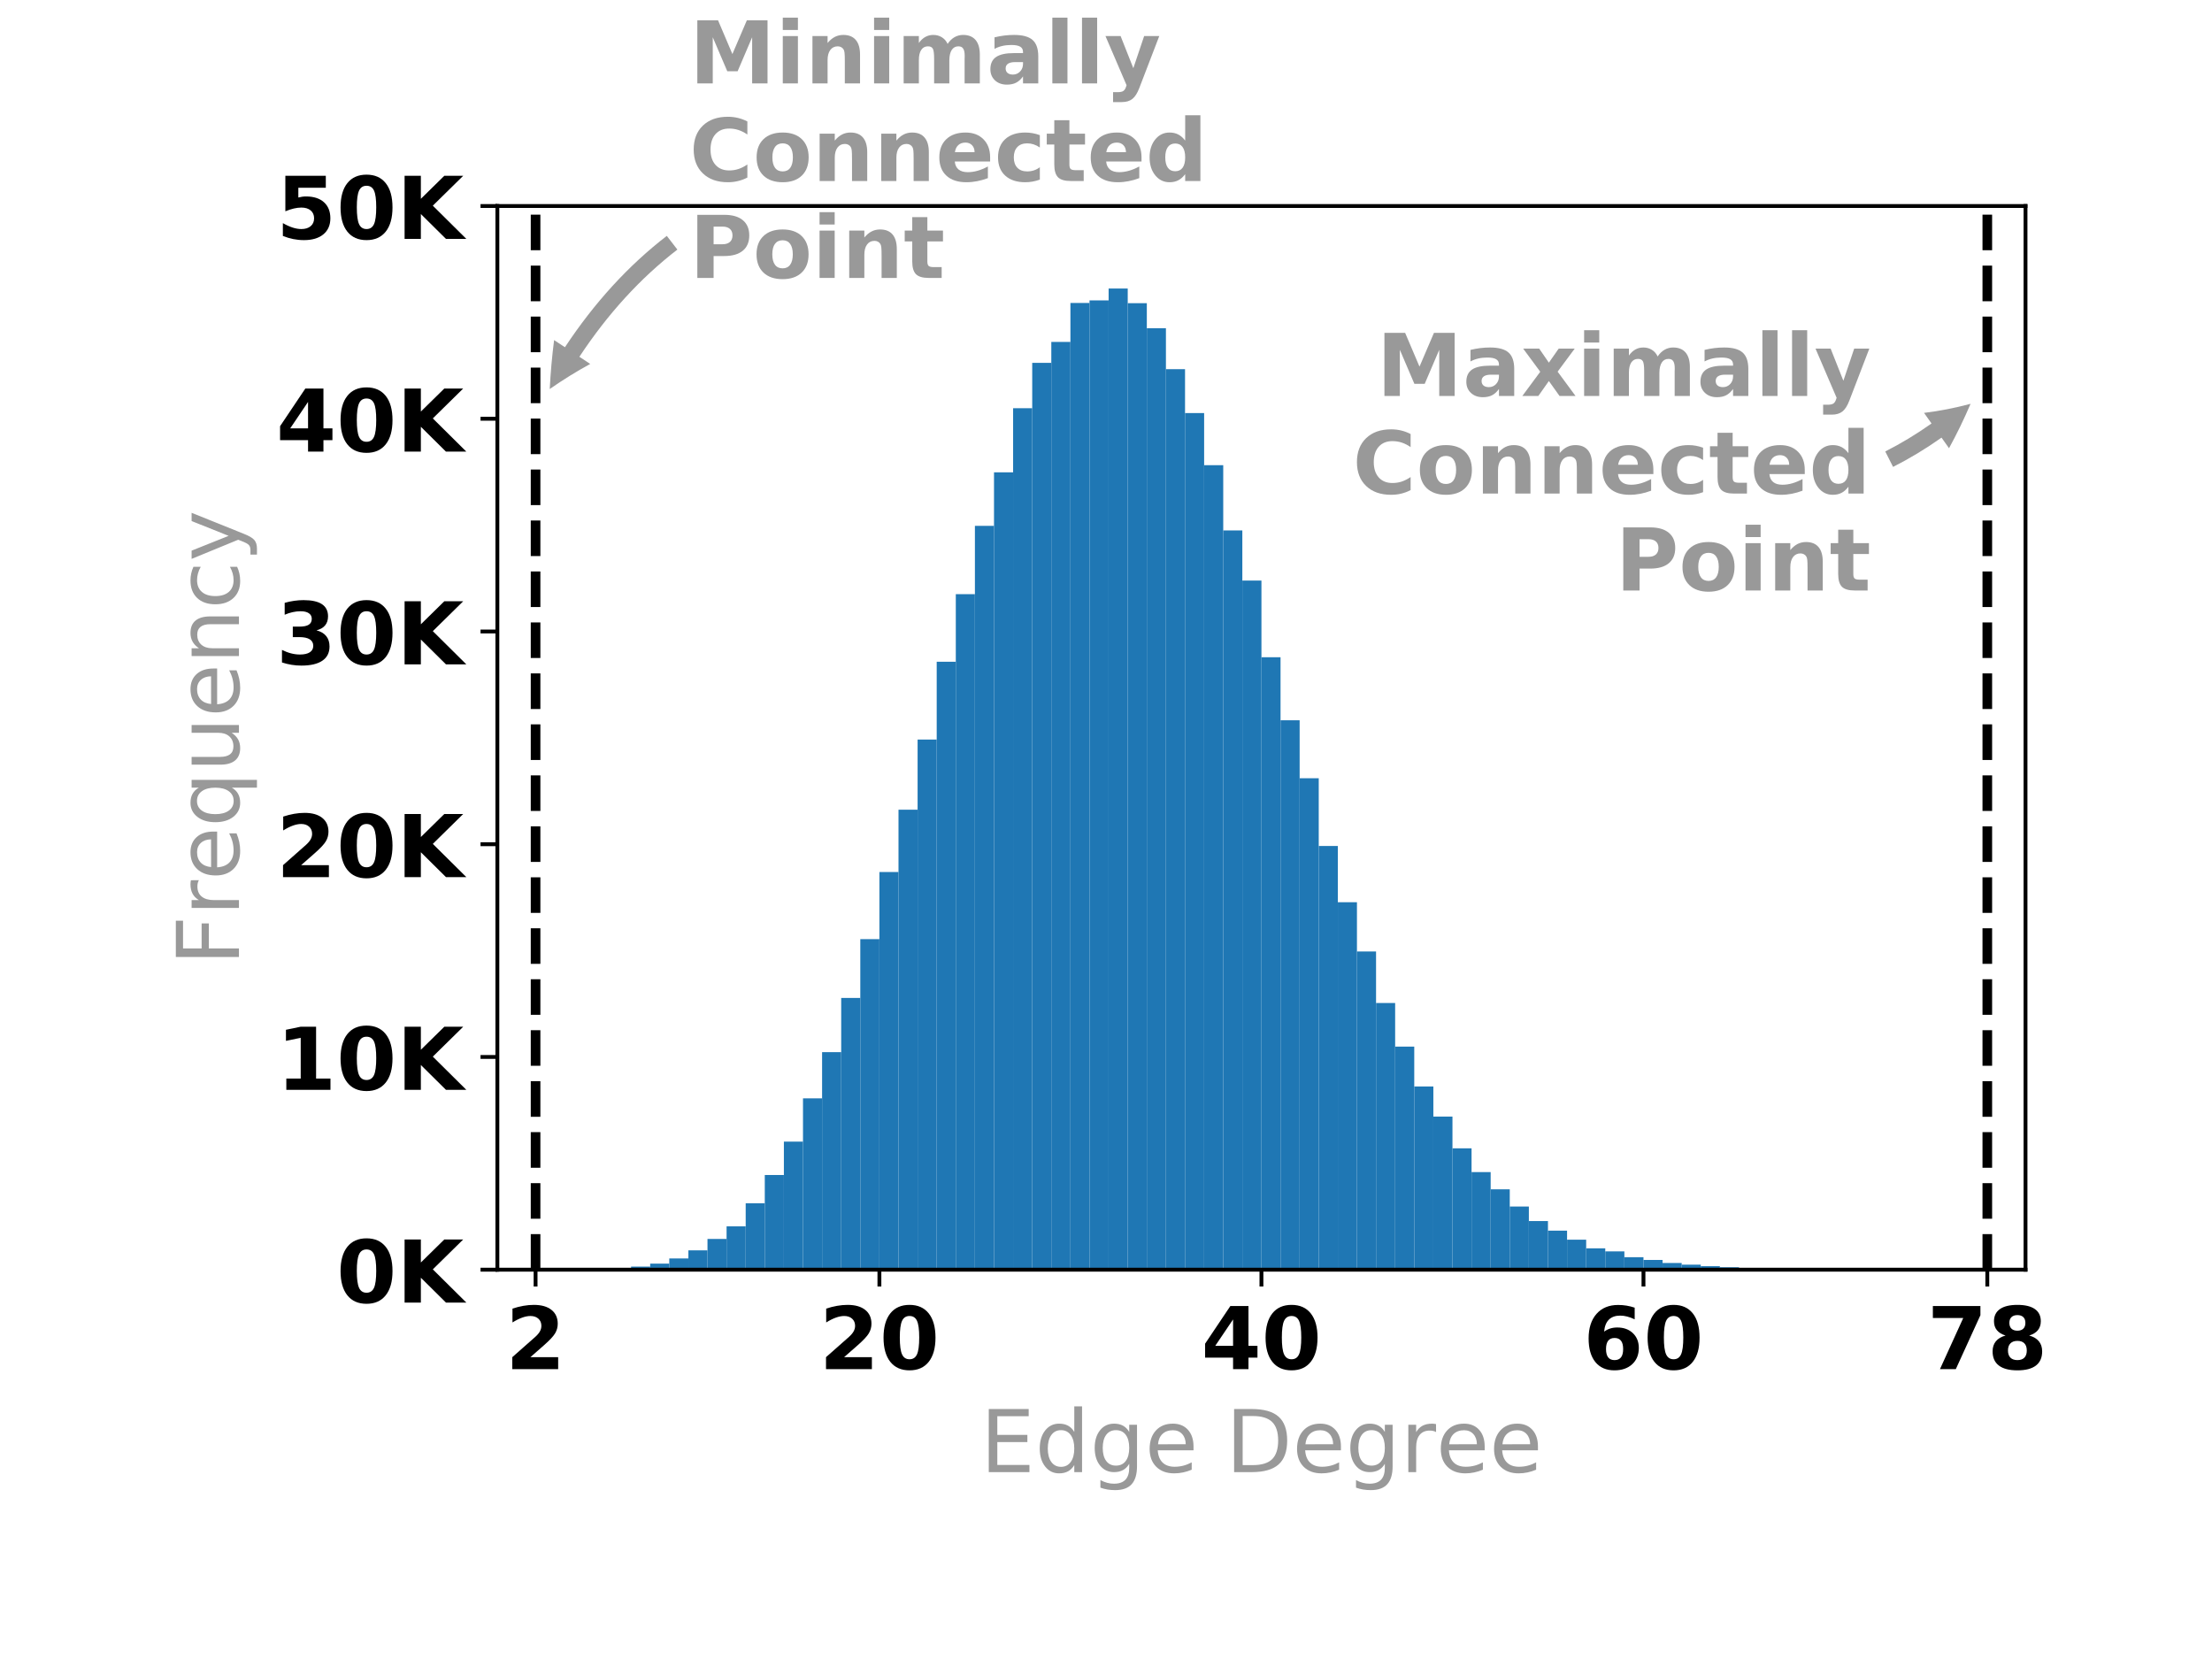 <?xml version="1.0" encoding="utf-8" standalone="no"?>
<!DOCTYPE svg PUBLIC "-//W3C//DTD SVG 1.1//EN"
  "http://www.w3.org/Graphics/SVG/1.1/DTD/svg11.dtd">
<!-- Created with matplotlib (http://matplotlib.org/) -->
<svg height="345pt" version="1.1" viewBox="0 0 460 345" width="460pt" xmlns="http://www.w3.org/2000/svg" xmlns:xlink="http://www.w3.org/1999/xlink">
 <defs>
  <style type="text/css">
*{stroke-linecap:butt;stroke-linejoin:round;}
  </style>
 </defs>
 <g id="figure_1">
  <g id="patch_1">
   <path d="M 0 345.6 
L 460.8 345.6 
L 460.8 0 
L 0 0 
z
" style="fill:#ffffff;"/>
  </g>
  <g id="axes_1">
   <g id="patch_2">
    <path d="M 103.43 264.04 
L 421.218 264.04 
L 421.218 42.84 
L 103.43 42.84 
z
" style="fill:#ffffff;"/>
   </g>
   <g id="patch_3">
    <path clip-path="url(#p46735c381a)" d="M 103.43 264.04 
L 107.402 264.04 
L 107.402 264.04 
L 103.43 264.04 
z
" style="fill:#1f77b4;"/>
   </g>
   <g id="patch_4">
    <path clip-path="url(#p46735c381a)" d="M 107.402 264.04 
L 111.375 264.04 
L 111.375 264.04 
L 107.402 264.04 
z
" style="fill:#1f77b4;"/>
   </g>
   <g id="patch_5">
    <path clip-path="url(#p46735c381a)" d="M 111.375 264.04 
L 115.347 264.04 
L 115.347 264.036 
L 111.375 264.036 
z
" style="fill:#1f77b4;"/>
   </g>
   <g id="patch_6">
    <path clip-path="url(#p46735c381a)" d="M 115.347 264.04 
L 119.319 264.04 
L 119.319 264.036 
L 115.347 264.036 
z
" style="fill:#1f77b4;"/>
   </g>
   <g id="patch_7">
    <path clip-path="url(#p46735c381a)" d="M 119.319 264.04 
L 123.292 264.04 
L 123.292 264.013 
L 119.319 264.013 
z
" style="fill:#1f77b4;"/>
   </g>
   <g id="patch_8">
    <path clip-path="url(#p46735c381a)" d="M 123.292 264.04 
L 127.264 264.04 
L 127.264 263.978 
L 123.292 263.978 
z
" style="fill:#1f77b4;"/>
   </g>
   <g id="patch_9">
    <path clip-path="url(#p46735c381a)" d="M 127.264 264.04 
L 131.236 264.04 
L 131.236 263.77 
L 127.264 263.77 
z
" style="fill:#1f77b4;"/>
   </g>
   <g id="patch_10">
    <path clip-path="url(#p46735c381a)" d="M 131.236 264.04 
L 135.209 264.04 
L 135.209 263.399 
L 131.236 263.399 
z
" style="fill:#1f77b4;"/>
   </g>
   <g id="patch_11">
    <path clip-path="url(#p46735c381a)" d="M 135.209 264.04 
L 139.181 264.04 
L 139.181 262.779 
L 135.209 262.779 
z
" style="fill:#1f77b4;"/>
   </g>
   <g id="patch_12">
    <path clip-path="url(#p46735c381a)" d="M 139.181 264.04 
L 143.154 264.04 
L 143.154 261.704 
L 139.181 261.704 
z
" style="fill:#1f77b4;"/>
   </g>
   <g id="patch_13">
    <path clip-path="url(#p46735c381a)" d="M 143.154 264.04 
L 147.126 264.04 
L 147.126 260.019 
L 143.154 260.019 
z
" style="fill:#1f77b4;"/>
   </g>
   <g id="patch_14">
    <path clip-path="url(#p46735c381a)" d="M 147.126 264.04 
L 151.098 264.04 
L 151.098 257.647 
L 147.126 257.647 
z
" style="fill:#1f77b4;"/>
   </g>
   <g id="patch_15">
    <path clip-path="url(#p46735c381a)" d="M 151.098 264.04 
L 155.071 264.04 
L 155.071 255.028 
L 151.098 255.028 
z
" style="fill:#1f77b4;"/>
   </g>
   <g id="patch_16">
    <path clip-path="url(#p46735c381a)" d="M 155.071 264.04 
L 159.043 264.04 
L 159.043 250.224 
L 155.071 250.224 
z
" style="fill:#1f77b4;"/>
   </g>
   <g id="patch_17">
    <path clip-path="url(#p46735c381a)" d="M 159.043 264.04 
L 163.015 264.04 
L 163.015 244.349 
L 159.043 244.349 
z
" style="fill:#1f77b4;"/>
   </g>
   <g id="patch_18">
    <path clip-path="url(#p46735c381a)" d="M 163.015 264.04 
L 166.988 264.04 
L 166.988 237.408 
L 163.015 237.408 
z
" style="fill:#1f77b4;"/>
   </g>
   <g id="patch_19">
    <path clip-path="url(#p46735c381a)" d="M 166.988 264.04 
L 170.96 264.04 
L 170.96 228.409 
L 166.988 228.409 
z
" style="fill:#1f77b4;"/>
   </g>
   <g id="patch_20">
    <path clip-path="url(#p46735c381a)" d="M 170.96 264.04 
L 174.932 264.04 
L 174.932 218.8 
L 170.96 218.8 
z
" style="fill:#1f77b4;"/>
   </g>
   <g id="patch_21">
    <path clip-path="url(#p46735c381a)" d="M 174.932 264.04 
L 178.905 264.04 
L 178.905 207.528 
L 174.932 207.528 
z
" style="fill:#1f77b4;"/>
   </g>
   <g id="patch_22">
    <path clip-path="url(#p46735c381a)" d="M 178.905 264.04 
L 182.877 264.04 
L 182.877 195.3 
L 178.905 195.3 
z
" style="fill:#1f77b4;"/>
   </g>
   <g id="patch_23">
    <path clip-path="url(#p46735c381a)" d="M 182.877 264.04 
L 186.849 264.04 
L 186.849 181.342 
L 182.877 181.342 
z
" style="fill:#1f77b4;"/>
   </g>
   <g id="patch_24">
    <path clip-path="url(#p46735c381a)" d="M 186.849 264.04 
L 190.822 264.04 
L 190.822 168.384 
L 186.849 168.384 
z
" style="fill:#1f77b4;"/>
   </g>
   <g id="patch_25">
    <path clip-path="url(#p46735c381a)" d="M 190.822 264.04 
L 194.794 264.04 
L 194.794 153.794 
L 190.822 153.794 
z
" style="fill:#1f77b4;"/>
   </g>
   <g id="patch_26">
    <path clip-path="url(#p46735c381a)" d="M 194.794 264.04 
L 198.766 264.04 
L 198.766 137.615 
L 194.794 137.615 
z
" style="fill:#1f77b4;"/>
   </g>
   <g id="patch_27">
    <path clip-path="url(#p46735c381a)" d="M 198.766 264.04 
L 202.739 264.04 
L 202.739 123.56 
L 198.766 123.56 
z
" style="fill:#1f77b4;"/>
   </g>
   <g id="patch_28">
    <path clip-path="url(#p46735c381a)" d="M 202.739 264.04 
L 206.711 264.04 
L 206.711 109.355 
L 202.739 109.355 
z
" style="fill:#1f77b4;"/>
   </g>
   <g id="patch_29">
    <path clip-path="url(#p46735c381a)" d="M 206.711 264.04 
L 210.683 264.04 
L 210.683 98.224 
L 206.711 98.224 
z
" style="fill:#1f77b4;"/>
   </g>
   <g id="patch_30">
    <path clip-path="url(#p46735c381a)" d="M 210.683 264.04 
L 214.656 264.04 
L 214.656 84.89 
L 210.683 84.89 
z
" style="fill:#1f77b4;"/>
   </g>
   <g id="patch_31">
    <path clip-path="url(#p46735c381a)" d="M 214.656 264.04 
L 218.628 264.04 
L 218.628 75.458 
L 214.656 75.458 
z
" style="fill:#1f77b4;"/>
   </g>
   <g id="patch_32">
    <path clip-path="url(#p46735c381a)" d="M 218.628 264.04 
L 222.601 264.04 
L 222.601 71.105 
L 218.628 71.105 
z
" style="fill:#1f77b4;"/>
   </g>
   <g id="patch_33">
    <path clip-path="url(#p46735c381a)" d="M 222.601 264.04 
L 226.573 264.04 
L 226.573 63.005 
L 222.601 63.005 
z
" style="fill:#1f77b4;"/>
   </g>
   <g id="patch_34">
    <path clip-path="url(#p46735c381a)" d="M 226.573 264.04 
L 230.545 264.04 
L 230.545 62.469 
L 226.573 62.469 
z
" style="fill:#1f77b4;"/>
   </g>
   <g id="patch_35">
    <path clip-path="url(#p46735c381a)" d="M 230.545 264.04 
L 234.518 264.04 
L 234.518 60.001 
L 230.545 60.001 
z
" style="fill:#1f77b4;"/>
   </g>
   <g id="patch_36">
    <path clip-path="url(#p46735c381a)" d="M 234.518 264.04 
L 238.49 264.04 
L 238.49 63.049 
L 234.518 63.049 
z
" style="fill:#1f77b4;"/>
   </g>
   <g id="patch_37">
    <path clip-path="url(#p46735c381a)" d="M 238.49 264.04 
L 242.462 264.04 
L 242.462 68.26 
L 238.49 68.26 
z
" style="fill:#1f77b4;"/>
   </g>
   <g id="patch_38">
    <path clip-path="url(#p46735c381a)" d="M 242.462 264.04 
L 246.435 264.04 
L 246.435 76.772 
L 242.462 76.772 
z
" style="fill:#1f77b4;"/>
   </g>
   <g id="patch_39">
    <path clip-path="url(#p46735c381a)" d="M 246.435 264.04 
L 250.407 264.04 
L 250.407 85.899 
L 246.435 85.899 
z
" style="fill:#1f77b4;"/>
   </g>
   <g id="patch_40">
    <path clip-path="url(#p46735c381a)" d="M 250.407 264.04 
L 254.379 264.04 
L 254.379 96.738 
L 250.407 96.738 
z
" style="fill:#1f77b4;"/>
   </g>
   <g id="patch_41">
    <path clip-path="url(#p46735c381a)" d="M 254.379 264.04 
L 258.352 264.04 
L 258.352 110.306 
L 254.379 110.306 
z
" style="fill:#1f77b4;"/>
   </g>
   <g id="patch_42">
    <path clip-path="url(#p46735c381a)" d="M 258.352 264.04 
L 262.324 264.04 
L 262.324 120.733 
L 258.352 120.733 
z
" style="fill:#1f77b4;"/>
   </g>
   <g id="patch_43">
    <path clip-path="url(#p46735c381a)" d="M 262.324 264.04 
L 266.296 264.04 
L 266.296 136.677 
L 262.324 136.677 
z
" style="fill:#1f77b4;"/>
   </g>
   <g id="patch_44">
    <path clip-path="url(#p46735c381a)" d="M 266.296 264.04 
L 270.269 264.04 
L 270.269 149.786 
L 266.296 149.786 
z
" style="fill:#1f77b4;"/>
   </g>
   <g id="patch_45">
    <path clip-path="url(#p46735c381a)" d="M 270.269 264.04 
L 274.241 264.04 
L 274.241 161.841 
L 270.269 161.841 
z
" style="fill:#1f77b4;"/>
   </g>
   <g id="patch_46">
    <path clip-path="url(#p46735c381a)" d="M 274.241 264.04 
L 278.213 264.04 
L 278.213 175.927 
L 274.241 175.927 
z
" style="fill:#1f77b4;"/>
   </g>
   <g id="patch_47">
    <path clip-path="url(#p46735c381a)" d="M 278.213 264.04 
L 282.186 264.04 
L 282.186 187.624 
L 278.213 187.624 
z
" style="fill:#1f77b4;"/>
   </g>
   <g id="patch_48">
    <path clip-path="url(#p46735c381a)" d="M 282.186 264.04 
L 286.158 264.04 
L 286.158 197.866 
L 282.186 197.866 
z
" style="fill:#1f77b4;"/>
   </g>
   <g id="patch_49">
    <path clip-path="url(#p46735c381a)" d="M 286.158 264.04 
L 290.13 264.04 
L 290.13 208.581 
L 286.158 208.581 
z
" style="fill:#1f77b4;"/>
   </g>
   <g id="patch_50">
    <path clip-path="url(#p46735c381a)" d="M 290.13 264.04 
L 294.103 264.04 
L 294.103 217.65 
L 290.13 217.65 
z
" style="fill:#1f77b4;"/>
   </g>
   <g id="patch_51">
    <path clip-path="url(#p46735c381a)" d="M 294.103 264.04 
L 298.075 264.04 
L 298.075 225.941 
L 294.103 225.941 
z
" style="fill:#1f77b4;"/>
   </g>
   <g id="patch_52">
    <path clip-path="url(#p46735c381a)" d="M 298.075 264.04 
L 302.048 264.04 
L 302.048 232.2 
L 298.075 232.2 
z
" style="fill:#1f77b4;"/>
   </g>
   <g id="patch_53">
    <path clip-path="url(#p46735c381a)" d="M 302.048 264.04 
L 306.02 264.04 
L 306.02 238.801 
L 302.048 238.801 
z
" style="fill:#1f77b4;"/>
   </g>
   <g id="patch_54">
    <path clip-path="url(#p46735c381a)" d="M 306.02 264.04 
L 309.992 264.04 
L 309.992 243.743 
L 306.02 243.743 
z
" style="fill:#1f77b4;"/>
   </g>
   <g id="patch_55">
    <path clip-path="url(#p46735c381a)" d="M 309.992 264.04 
L 313.965 264.04 
L 313.965 247.326 
L 309.992 247.326 
z
" style="fill:#1f77b4;"/>
   </g>
   <g id="patch_56">
    <path clip-path="url(#p46735c381a)" d="M 313.965 264.04 
L 317.937 264.04 
L 317.937 250.905 
L 313.965 250.905 
z
" style="fill:#1f77b4;"/>
   </g>
   <g id="patch_57">
    <path clip-path="url(#p46735c381a)" d="M 317.937 264.04 
L 321.909 264.04 
L 321.909 253.927 
L 317.937 253.927 
z
" style="fill:#1f77b4;"/>
   </g>
   <g id="patch_58">
    <path clip-path="url(#p46735c381a)" d="M 321.909 264.04 
L 325.882 264.04 
L 325.882 255.922 
L 321.909 255.922 
z
" style="fill:#1f77b4;"/>
   </g>
   <g id="patch_59">
    <path clip-path="url(#p46735c381a)" d="M 325.882 264.04 
L 329.854 264.04 
L 329.854 257.802 
L 325.882 257.802 
z
" style="fill:#1f77b4;"/>
   </g>
   <g id="patch_60">
    <path clip-path="url(#p46735c381a)" d="M 329.854 264.04 
L 333.826 264.04 
L 333.826 259.598 
L 329.854 259.598 
z
" style="fill:#1f77b4;"/>
   </g>
   <g id="patch_61">
    <path clip-path="url(#p46735c381a)" d="M 333.826 264.04 
L 337.799 264.04 
L 337.799 260.235 
L 333.826 260.235 
z
" style="fill:#1f77b4;"/>
   </g>
   <g id="patch_62">
    <path clip-path="url(#p46735c381a)" d="M 337.799 264.04 
L 341.771 264.04 
L 341.771 261.443 
L 337.799 261.443 
z
" style="fill:#1f77b4;"/>
   </g>
   <g id="patch_63">
    <path clip-path="url(#p46735c381a)" d="M 341.771 264.04 
L 345.743 264.04 
L 345.743 262.014 
L 341.771 262.014 
z
" style="fill:#1f77b4;"/>
   </g>
   <g id="patch_64">
    <path clip-path="url(#p46735c381a)" d="M 345.743 264.04 
L 349.716 264.04 
L 349.716 262.646 
L 345.743 262.646 
z
" style="fill:#1f77b4;"/>
   </g>
   <g id="patch_65">
    <path clip-path="url(#p46735c381a)" d="M 349.716 264.04 
L 353.688 264.04 
L 353.688 262.996 
L 349.716 262.996 
z
" style="fill:#1f77b4;"/>
   </g>
   <g id="patch_66">
    <path clip-path="url(#p46735c381a)" d="M 353.688 264.04 
L 357.66 264.04 
L 357.66 263.31 
L 353.688 263.31 
z
" style="fill:#1f77b4;"/>
   </g>
   <g id="patch_67">
    <path clip-path="url(#p46735c381a)" d="M 357.66 264.04 
L 361.633 264.04 
L 361.633 263.531 
L 357.66 263.531 
z
" style="fill:#1f77b4;"/>
   </g>
   <g id="patch_68">
    <path clip-path="url(#p46735c381a)" d="M 361.633 264.04 
L 365.605 264.04 
L 365.605 263.704 
L 361.633 263.704 
z
" style="fill:#1f77b4;"/>
   </g>
   <g id="patch_69">
    <path clip-path="url(#p46735c381a)" d="M 365.605 264.04 
L 369.577 264.04 
L 369.577 263.779 
L 365.605 263.779 
z
" style="fill:#1f77b4;"/>
   </g>
   <g id="patch_70">
    <path clip-path="url(#p46735c381a)" d="M 369.577 264.04 
L 373.55 264.04 
L 373.55 263.85 
L 369.577 263.85 
z
" style="fill:#1f77b4;"/>
   </g>
   <g id="patch_71">
    <path clip-path="url(#p46735c381a)" d="M 373.55 264.04 
L 377.522 264.04 
L 377.522 263.921 
L 373.55 263.921 
z
" style="fill:#1f77b4;"/>
   </g>
   <g id="patch_72">
    <path clip-path="url(#p46735c381a)" d="M 377.522 264.04 
L 381.495 264.04 
L 381.495 263.969 
L 377.522 263.969 
z
" style="fill:#1f77b4;"/>
   </g>
   <g id="patch_73">
    <path clip-path="url(#p46735c381a)" d="M 381.495 264.04 
L 385.467 264.04 
L 385.467 263.965 
L 381.495 263.965 
z
" style="fill:#1f77b4;"/>
   </g>
   <g id="patch_74">
    <path clip-path="url(#p46735c381a)" d="M 385.467 264.04 
L 389.439 264.04 
L 389.439 263.982 
L 385.467 263.982 
z
" style="fill:#1f77b4;"/>
   </g>
   <g id="patch_75">
    <path clip-path="url(#p46735c381a)" d="M 389.439 264.04 
L 393.412 264.04 
L 393.412 264.031 
L 389.439 264.031 
z
" style="fill:#1f77b4;"/>
   </g>
   <g id="patch_76">
    <path clip-path="url(#p46735c381a)" d="M 393.412 264.04 
L 397.384 264.04 
L 397.384 264.022 
L 393.412 264.022 
z
" style="fill:#1f77b4;"/>
   </g>
   <g id="patch_77">
    <path clip-path="url(#p46735c381a)" d="M 397.384 264.04 
L 401.356 264.04 
L 401.356 264.022 
L 397.384 264.022 
z
" style="fill:#1f77b4;"/>
   </g>
   <g id="patch_78">
    <path clip-path="url(#p46735c381a)" d="M 401.356 264.04 
L 405.329 264.04 
L 405.329 264.04 
L 401.356 264.04 
z
" style="fill:#1f77b4;"/>
   </g>
   <g id="patch_79">
    <path clip-path="url(#p46735c381a)" d="M 405.329 264.04 
L 409.301 264.04 
L 409.301 264.04 
L 405.329 264.04 
z
" style="fill:#1f77b4;"/>
   </g>
   <g id="patch_80">
    <path clip-path="url(#p46735c381a)" d="M 409.301 264.04 
L 413.273 264.04 
L 413.273 264.036 
L 409.301 264.036 
z
" style="fill:#1f77b4;"/>
   </g>
   <g id="matplotlib.axis_1">
    <g id="xtick_1">
     <g id="line2d_1">
      <defs>
       <path d="M 0 0 
L 0 3.5 
" id="mdfadb80689" style="stroke:#000000;stroke-width:0.8;"/>
      </defs>
      <g>
       <use style="stroke:#000000;stroke-width:0.8;" x="111.375" xlink:href="#mdfadb80689" y="264.04"/>
      </g>
     </g>
     <g id="text_1">
      <!-- 2 -->
      <defs>
       <path d="M 28.812 13.812 
L 60.891 13.812 
L 60.891 0 
L 7.906 0 
L 7.906 13.812 
L 34.516 37.312 
Q 38.094 40.531 39.797 43.609 
Q 41.5 46.688 41.5 50 
Q 41.5 55.125 38.062 58.25 
Q 34.625 61.375 28.906 61.375 
Q 24.516 61.375 19.281 59.5 
Q 14.062 57.625 8.109 53.906 
L 8.109 69.922 
Q 14.453 72.016 20.656 73.109 
Q 26.859 74.219 32.812 74.219 
Q 45.906 74.219 53.156 68.453 
Q 60.406 62.703 60.406 52.391 
Q 60.406 46.438 57.328 41.281 
Q 54.25 36.141 44.391 27.484 
z
" id="DejaVuSans-Bold-32"/>
      </defs>
      <g transform="translate(105.113 284.717)scale(0.18 -0.18)">
       <use xlink:href="#DejaVuSans-Bold-32"/>
      </g>
     </g>
    </g>
    <g id="xtick_2">
     <g id="line2d_2">
      <g>
       <use style="stroke:#000000;stroke-width:0.8;" x="182.877" xlink:href="#mdfadb80689" y="264.04"/>
      </g>
     </g>
     <g id="text_2">
      <!-- 20 -->
      <defs>
       <path d="M 46 36.531 
Q 46 50.203 43.438 55.781 
Q 40.875 61.375 34.812 61.375 
Q 28.766 61.375 26.172 55.781 
Q 23.578 50.203 23.578 36.531 
Q 23.578 22.703 26.172 17.031 
Q 28.766 11.375 34.812 11.375 
Q 40.828 11.375 43.406 17.031 
Q 46 22.703 46 36.531 
z
M 64.797 36.375 
Q 64.797 18.266 56.984 8.422 
Q 49.172 -1.422 34.812 -1.422 
Q 20.406 -1.422 12.594 8.422 
Q 4.781 18.266 4.781 36.375 
Q 4.781 54.547 12.594 64.375 
Q 20.406 74.219 34.812 74.219 
Q 49.172 74.219 56.984 64.375 
Q 64.797 54.547 64.797 36.375 
z
" id="DejaVuSans-Bold-30"/>
      </defs>
      <g transform="translate(170.353 284.717)scale(0.18 -0.18)">
       <use xlink:href="#DejaVuSans-Bold-32"/>
       <use x="69.58" xlink:href="#DejaVuSans-Bold-30"/>
      </g>
     </g>
    </g>
    <g id="xtick_3">
     <g id="line2d_3">
      <g>
       <use style="stroke:#000000;stroke-width:0.8;" x="262.324" xlink:href="#mdfadb80689" y="264.04"/>
      </g>
     </g>
     <g id="text_3">
      <!-- 40 -->
      <defs>
       <path d="M 36.812 57.422 
L 16.219 26.906 
L 36.812 26.906 
z
M 33.688 72.906 
L 54.594 72.906 
L 54.594 26.906 
L 64.984 26.906 
L 64.984 13.281 
L 54.594 13.281 
L 54.594 0 
L 36.812 0 
L 36.812 13.281 
L 4.5 13.281 
L 4.5 29.391 
z
" id="DejaVuSans-Bold-34"/>
      </defs>
      <g transform="translate(249.8 284.717)scale(0.18 -0.18)">
       <use xlink:href="#DejaVuSans-Bold-34"/>
       <use x="69.58" xlink:href="#DejaVuSans-Bold-30"/>
      </g>
     </g>
    </g>
    <g id="xtick_4">
     <g id="line2d_4">
      <g>
       <use style="stroke:#000000;stroke-width:0.8;" x="341.771" xlink:href="#mdfadb80689" y="264.04"/>
      </g>
     </g>
     <g id="text_4">
      <!-- 60 -->
      <defs>
       <path d="M 36.188 35.984 
Q 31.25 35.984 28.781 32.781 
Q 26.312 29.594 26.312 23.188 
Q 26.312 16.797 28.781 13.594 
Q 31.25 10.406 36.188 10.406 
Q 41.156 10.406 43.625 13.594 
Q 46.094 16.797 46.094 23.188 
Q 46.094 29.594 43.625 32.781 
Q 41.156 35.984 36.188 35.984 
z
M 59.422 71 
L 59.422 57.516 
Q 54.781 59.719 50.672 60.766 
Q 46.578 61.812 42.672 61.812 
Q 34.281 61.812 29.594 57.141 
Q 24.906 52.484 24.125 43.312 
Q 27.344 45.703 31.094 46.891 
Q 34.859 48.094 39.312 48.094 
Q 50.484 48.094 57.344 41.547 
Q 64.203 35.016 64.203 24.422 
Q 64.203 12.703 56.531 5.641 
Q 48.875 -1.422 35.984 -1.422 
Q 21.781 -1.422 13.984 8.172 
Q 6.203 17.781 6.203 35.406 
Q 6.203 53.469 15.312 63.797 
Q 24.422 74.125 40.281 74.125 
Q 45.312 74.125 50.047 73.344 
Q 54.781 72.562 59.422 71 
z
" id="DejaVuSans-Bold-36"/>
      </defs>
      <g transform="translate(329.247 284.717)scale(0.18 -0.18)">
       <use xlink:href="#DejaVuSans-Bold-36"/>
       <use x="69.58" xlink:href="#DejaVuSans-Bold-30"/>
      </g>
     </g>
    </g>
    <g id="xtick_5">
     <g id="line2d_5">
      <g>
       <use style="stroke:#000000;stroke-width:0.8;" x="413.273" xlink:href="#mdfadb80689" y="264.04"/>
      </g>
     </g>
     <g id="text_5">
      <!-- 78 -->
      <defs>
       <path d="M 6.688 72.906 
L 61.625 72.906 
L 61.625 62.312 
L 33.203 0 
L 14.891 0 
L 41.797 59.078 
L 6.688 59.078 
z
" id="DejaVuSans-Bold-37"/>
       <path d="M 34.812 32.625 
Q 29.547 32.625 26.703 29.734 
Q 23.875 26.859 23.875 21.484 
Q 23.875 16.109 26.703 13.25 
Q 29.547 10.406 34.812 10.406 
Q 40.047 10.406 42.828 13.25 
Q 45.609 16.109 45.609 21.484 
Q 45.609 26.906 42.828 29.766 
Q 40.047 32.625 34.812 32.625 
z
M 21.094 38.812 
Q 14.453 40.828 11.078 44.969 
Q 7.719 49.125 7.719 55.328 
Q 7.719 64.547 14.594 69.375 
Q 21.484 74.219 34.812 74.219 
Q 48.047 74.219 54.922 69.406 
Q 61.812 64.594 61.812 55.328 
Q 61.812 49.125 58.422 44.969 
Q 55.031 40.828 48.391 38.812 
Q 55.812 36.766 59.594 32.156 
Q 63.375 27.547 63.375 20.516 
Q 63.375 9.672 56.172 4.125 
Q 48.969 -1.422 34.812 -1.422 
Q 20.609 -1.422 13.359 4.125 
Q 6.109 9.672 6.109 20.516 
Q 6.109 27.547 9.891 32.156 
Q 13.672 36.766 21.094 38.812 
z
M 25.484 53.422 
Q 25.484 49.078 27.906 46.734 
Q 30.328 44.391 34.812 44.391 
Q 39.203 44.391 41.594 46.734 
Q 44 49.078 44 53.422 
Q 44 57.766 41.594 60.078 
Q 39.203 62.406 34.812 62.406 
Q 30.328 62.406 27.906 60.062 
Q 25.484 57.719 25.484 53.422 
z
" id="DejaVuSans-Bold-38"/>
      </defs>
      <g transform="translate(400.749 284.717)scale(0.18 -0.18)">
       <use xlink:href="#DejaVuSans-Bold-37"/>
       <use x="69.58" xlink:href="#DejaVuSans-Bold-38"/>
      </g>
     </g>
    </g>
    <g id="text_6">
     <!-- Edge Degree -->
     <defs>
      <path d="M 9.812 72.906 
L 55.906 72.906 
L 55.906 64.594 
L 19.672 64.594 
L 19.672 43.016 
L 54.391 43.016 
L 54.391 34.719 
L 19.672 34.719 
L 19.672 8.297 
L 56.781 8.297 
L 56.781 0 
L 9.812 0 
z
" id="DejaVuSans-45"/>
      <path d="M 45.406 46.391 
L 45.406 75.984 
L 54.391 75.984 
L 54.391 0 
L 45.406 0 
L 45.406 8.203 
Q 42.578 3.328 38.25 0.953 
Q 33.938 -1.422 27.875 -1.422 
Q 17.969 -1.422 11.734 6.484 
Q 5.516 14.406 5.516 27.297 
Q 5.516 40.188 11.734 48.094 
Q 17.969 56 27.875 56 
Q 33.938 56 38.25 53.625 
Q 42.578 51.266 45.406 46.391 
z
M 14.797 27.297 
Q 14.797 17.391 18.875 11.75 
Q 22.953 6.109 30.078 6.109 
Q 37.203 6.109 41.297 11.75 
Q 45.406 17.391 45.406 27.297 
Q 45.406 37.203 41.297 42.844 
Q 37.203 48.484 30.078 48.484 
Q 22.953 48.484 18.875 42.844 
Q 14.797 37.203 14.797 27.297 
z
" id="DejaVuSans-64"/>
      <path d="M 45.406 27.984 
Q 45.406 37.75 41.375 43.109 
Q 37.359 48.484 30.078 48.484 
Q 22.859 48.484 18.828 43.109 
Q 14.797 37.75 14.797 27.984 
Q 14.797 18.266 18.828 12.891 
Q 22.859 7.516 30.078 7.516 
Q 37.359 7.516 41.375 12.891 
Q 45.406 18.266 45.406 27.984 
z
M 54.391 6.781 
Q 54.391 -7.172 48.188 -13.984 
Q 42 -20.797 29.203 -20.797 
Q 24.469 -20.797 20.266 -20.094 
Q 16.062 -19.391 12.109 -17.922 
L 12.109 -9.188 
Q 16.062 -11.328 19.922 -12.344 
Q 23.781 -13.375 27.781 -13.375 
Q 36.625 -13.375 41.016 -8.766 
Q 45.406 -4.156 45.406 5.172 
L 45.406 9.625 
Q 42.625 4.781 38.281 2.391 
Q 33.938 0 27.875 0 
Q 17.828 0 11.672 7.656 
Q 5.516 15.328 5.516 27.984 
Q 5.516 40.672 11.672 48.328 
Q 17.828 56 27.875 56 
Q 33.938 56 38.281 53.609 
Q 42.625 51.219 45.406 46.391 
L 45.406 54.688 
L 54.391 54.688 
z
" id="DejaVuSans-67"/>
      <path d="M 56.203 29.594 
L 56.203 25.203 
L 14.891 25.203 
Q 15.484 15.922 20.484 11.062 
Q 25.484 6.203 34.422 6.203 
Q 39.594 6.203 44.453 7.469 
Q 49.312 8.734 54.109 11.281 
L 54.109 2.781 
Q 49.266 0.734 44.188 -0.344 
Q 39.109 -1.422 33.891 -1.422 
Q 20.797 -1.422 13.156 6.188 
Q 5.516 13.812 5.516 26.812 
Q 5.516 40.234 12.766 48.109 
Q 20.016 56 32.328 56 
Q 43.359 56 49.781 48.891 
Q 56.203 41.797 56.203 29.594 
z
M 47.219 32.234 
Q 47.125 39.594 43.094 43.984 
Q 39.062 48.391 32.422 48.391 
Q 24.906 48.391 20.391 44.141 
Q 15.875 39.891 15.188 32.172 
z
" id="DejaVuSans-65"/>
      <path id="DejaVuSans-20"/>
      <path d="M 19.672 64.797 
L 19.672 8.109 
L 31.594 8.109 
Q 46.688 8.109 53.688 14.938 
Q 60.688 21.781 60.688 36.531 
Q 60.688 51.172 53.688 57.984 
Q 46.688 64.797 31.594 64.797 
z
M 9.812 72.906 
L 30.078 72.906 
Q 51.266 72.906 61.172 64.094 
Q 71.094 55.281 71.094 36.531 
Q 71.094 17.672 61.125 8.828 
Q 51.172 0 30.078 0 
L 9.812 0 
z
" id="DejaVuSans-44"/>
      <path d="M 41.109 46.297 
Q 39.594 47.172 37.812 47.578 
Q 36.031 48 33.891 48 
Q 26.266 48 22.188 43.047 
Q 18.109 38.094 18.109 28.812 
L 18.109 0 
L 9.078 0 
L 9.078 54.688 
L 18.109 54.688 
L 18.109 46.188 
Q 20.953 51.172 25.484 53.578 
Q 30.031 56 36.531 56 
Q 37.453 56 38.578 55.875 
Q 39.703 55.766 41.062 55.516 
z
" id="DejaVuSans-72"/>
     </defs>
     <g style="fill:#999999;" transform="translate(203.858 306.138)scale(0.18 -0.18)">
      <use xlink:href="#DejaVuSans-45"/>
      <use x="63.184" xlink:href="#DejaVuSans-64"/>
      <use x="126.66" xlink:href="#DejaVuSans-67"/>
      <use x="190.137" xlink:href="#DejaVuSans-65"/>
      <use x="251.66" xlink:href="#DejaVuSans-20"/>
      <use x="283.447" xlink:href="#DejaVuSans-44"/>
      <use x="360.449" xlink:href="#DejaVuSans-65"/>
      <use x="421.973" xlink:href="#DejaVuSans-67"/>
      <use x="485.449" xlink:href="#DejaVuSans-72"/>
      <use x="526.531" xlink:href="#DejaVuSans-65"/>
      <use x="588.055" xlink:href="#DejaVuSans-65"/>
     </g>
    </g>
   </g>
   <g id="matplotlib.axis_2">
    <g id="ytick_1">
     <g id="line2d_6">
      <defs>
       <path d="M 0 0 
L -3.5 0 
" id="me0e96efab5" style="stroke:#000000;stroke-width:0.8;"/>
      </defs>
      <g>
       <use style="stroke:#000000;stroke-width:0.8;" x="103.43" xlink:href="#me0e96efab5" y="264.04"/>
      </g>
     </g>
     <g id="text_7">
      <!-- 0K -->
      <defs>
       <path d="M 9.188 72.906 
L 27.984 72.906 
L 27.984 46.297 
L 55.078 72.906 
L 76.906 72.906 
L 41.797 38.375 
L 80.516 0 
L 56.984 0 
L 27.984 28.719 
L 27.984 0 
L 9.188 0 
z
" id="DejaVuSans-Bold-4b"/>
      </defs>
      <g transform="translate(69.959 270.879)scale(0.18 -0.18)">
       <use xlink:href="#DejaVuSans-Bold-30"/>
       <use x="69.58" xlink:href="#DejaVuSans-Bold-4b"/>
      </g>
     </g>
    </g>
    <g id="ytick_2">
     <g id="line2d_7">
      <g>
       <use style="stroke:#000000;stroke-width:0.8;" x="103.43" xlink:href="#me0e96efab5" y="219.8"/>
      </g>
     </g>
     <g id="text_8">
      <!-- 10K -->
      <defs>
       <path d="M 11.719 12.984 
L 28.328 12.984 
L 28.328 60.109 
L 11.281 56.594 
L 11.281 69.391 
L 28.219 72.906 
L 46.094 72.906 
L 46.094 12.984 
L 62.703 12.984 
L 62.703 0 
L 11.719 0 
z
" id="DejaVuSans-Bold-31"/>
      </defs>
      <g transform="translate(57.435 226.639)scale(0.18 -0.18)">
       <use xlink:href="#DejaVuSans-Bold-31"/>
       <use x="69.58" xlink:href="#DejaVuSans-Bold-30"/>
       <use x="139.16" xlink:href="#DejaVuSans-Bold-4b"/>
      </g>
     </g>
    </g>
    <g id="ytick_3">
     <g id="line2d_8">
      <g>
       <use style="stroke:#000000;stroke-width:0.8;" x="103.43" xlink:href="#me0e96efab5" y="175.56"/>
      </g>
     </g>
     <g id="text_9">
      <!-- 20K -->
      <g transform="translate(57.435 182.399)scale(0.18 -0.18)">
       <use xlink:href="#DejaVuSans-Bold-32"/>
       <use x="69.58" xlink:href="#DejaVuSans-Bold-30"/>
       <use x="139.16" xlink:href="#DejaVuSans-Bold-4b"/>
      </g>
     </g>
    </g>
    <g id="ytick_4">
     <g id="line2d_9">
      <g>
       <use style="stroke:#000000;stroke-width:0.8;" x="103.43" xlink:href="#me0e96efab5" y="131.32"/>
      </g>
     </g>
     <g id="text_10">
      <!-- 30K -->
      <defs>
       <path d="M 46.578 39.312 
Q 53.953 37.406 57.781 32.688 
Q 61.625 27.984 61.625 20.703 
Q 61.625 9.859 53.312 4.219 
Q 45.016 -1.422 29.109 -1.422 
Q 23.484 -1.422 17.844 -0.516 
Q 12.203 0.391 6.688 2.203 
L 6.688 16.703 
Q 11.969 14.062 17.156 12.719 
Q 22.359 11.375 27.391 11.375 
Q 34.859 11.375 38.844 13.953 
Q 42.828 16.547 42.828 21.391 
Q 42.828 26.375 38.75 28.938 
Q 34.672 31.5 26.703 31.5 
L 19.188 31.5 
L 19.188 43.609 
L 27.094 43.609 
Q 34.188 43.609 37.641 45.828 
Q 41.109 48.047 41.109 52.594 
Q 41.109 56.781 37.734 59.078 
Q 34.375 61.375 28.219 61.375 
Q 23.688 61.375 19.047 60.344 
Q 14.406 59.328 9.812 57.328 
L 9.812 71.094 
Q 15.375 72.656 20.844 73.438 
Q 26.312 74.219 31.594 74.219 
Q 45.797 74.219 52.844 69.547 
Q 59.906 64.891 59.906 55.516 
Q 59.906 49.125 56.531 45.047 
Q 53.172 40.969 46.578 39.312 
z
" id="DejaVuSans-Bold-33"/>
      </defs>
      <g transform="translate(57.435 138.159)scale(0.18 -0.18)">
       <use xlink:href="#DejaVuSans-Bold-33"/>
       <use x="69.58" xlink:href="#DejaVuSans-Bold-30"/>
       <use x="139.16" xlink:href="#DejaVuSans-Bold-4b"/>
      </g>
     </g>
    </g>
    <g id="ytick_5">
     <g id="line2d_10">
      <g>
       <use style="stroke:#000000;stroke-width:0.8;" x="103.43" xlink:href="#me0e96efab5" y="87.08"/>
      </g>
     </g>
     <g id="text_11">
      <!-- 40K -->
      <g transform="translate(57.435 93.919)scale(0.18 -0.18)">
       <use xlink:href="#DejaVuSans-Bold-34"/>
       <use x="69.58" xlink:href="#DejaVuSans-Bold-30"/>
       <use x="139.16" xlink:href="#DejaVuSans-Bold-4b"/>
      </g>
     </g>
    </g>
    <g id="ytick_6">
     <g id="line2d_11">
      <g>
       <use style="stroke:#000000;stroke-width:0.8;" x="103.43" xlink:href="#me0e96efab5" y="42.84"/>
      </g>
     </g>
     <g id="text_12">
      <!-- 50K -->
      <defs>
       <path d="M 10.594 72.906 
L 57.328 72.906 
L 57.328 59.078 
L 25.594 59.078 
L 25.594 47.797 
Q 27.734 48.391 29.906 48.703 
Q 32.078 49.031 34.422 49.031 
Q 47.75 49.031 55.172 42.359 
Q 62.594 35.688 62.594 23.781 
Q 62.594 11.969 54.516 5.266 
Q 46.438 -1.422 32.078 -1.422 
Q 25.875 -1.422 19.797 -0.219 
Q 13.719 0.984 7.719 3.422 
L 7.719 18.219 
Q 13.672 14.797 19.016 13.078 
Q 24.359 11.375 29.109 11.375 
Q 35.938 11.375 39.859 14.719 
Q 43.797 18.062 43.797 23.781 
Q 43.797 29.547 39.859 32.859 
Q 35.938 36.188 29.109 36.188 
Q 25.047 36.188 20.453 35.125 
Q 15.875 34.078 10.594 31.891 
z
" id="DejaVuSans-Bold-35"/>
      </defs>
      <g transform="translate(57.435 49.679)scale(0.18 -0.18)">
       <use xlink:href="#DejaVuSans-Bold-35"/>
       <use x="69.58" xlink:href="#DejaVuSans-Bold-30"/>
       <use x="139.16" xlink:href="#DejaVuSans-Bold-4b"/>
      </g>
     </g>
    </g>
    <g id="text_13">
     <!-- Frequency -->
     <defs>
      <path d="M 9.812 72.906 
L 51.703 72.906 
L 51.703 64.594 
L 19.672 64.594 
L 19.672 43.109 
L 48.578 43.109 
L 48.578 34.812 
L 19.672 34.812 
L 19.672 0 
L 9.812 0 
z
" id="DejaVuSans-46"/>
      <path d="M 14.797 27.297 
Q 14.797 17.391 18.875 11.75 
Q 22.953 6.109 30.078 6.109 
Q 37.203 6.109 41.297 11.75 
Q 45.406 17.391 45.406 27.297 
Q 45.406 37.203 41.297 42.844 
Q 37.203 48.484 30.078 48.484 
Q 22.953 48.484 18.875 42.844 
Q 14.797 37.203 14.797 27.297 
z
M 45.406 8.203 
Q 42.578 3.328 38.25 0.953 
Q 33.938 -1.422 27.875 -1.422 
Q 17.969 -1.422 11.734 6.484 
Q 5.516 14.406 5.516 27.297 
Q 5.516 40.188 11.734 48.094 
Q 17.969 56 27.875 56 
Q 33.938 56 38.25 53.625 
Q 42.578 51.266 45.406 46.391 
L 45.406 54.688 
L 54.391 54.688 
L 54.391 -20.797 
L 45.406 -20.797 
z
" id="DejaVuSans-71"/>
      <path d="M 8.5 21.578 
L 8.5 54.688 
L 17.484 54.688 
L 17.484 21.922 
Q 17.484 14.156 20.5 10.266 
Q 23.531 6.391 29.594 6.391 
Q 36.859 6.391 41.078 11.031 
Q 45.312 15.672 45.312 23.688 
L 45.312 54.688 
L 54.297 54.688 
L 54.297 0 
L 45.312 0 
L 45.312 8.406 
Q 42.047 3.422 37.719 1 
Q 33.406 -1.422 27.688 -1.422 
Q 18.266 -1.422 13.375 4.438 
Q 8.5 10.297 8.5 21.578 
z
M 31.109 56 
z
" id="DejaVuSans-75"/>
      <path d="M 54.891 33.016 
L 54.891 0 
L 45.906 0 
L 45.906 32.719 
Q 45.906 40.484 42.875 44.328 
Q 39.844 48.188 33.797 48.188 
Q 26.516 48.188 22.312 43.547 
Q 18.109 38.922 18.109 30.906 
L 18.109 0 
L 9.078 0 
L 9.078 54.688 
L 18.109 54.688 
L 18.109 46.188 
Q 21.344 51.125 25.703 53.562 
Q 30.078 56 35.797 56 
Q 45.219 56 50.047 50.172 
Q 54.891 44.344 54.891 33.016 
z
" id="DejaVuSans-6e"/>
      <path d="M 48.781 52.594 
L 48.781 44.188 
Q 44.969 46.297 41.141 47.344 
Q 37.312 48.391 33.406 48.391 
Q 24.656 48.391 19.812 42.844 
Q 14.984 37.312 14.984 27.297 
Q 14.984 17.281 19.812 11.734 
Q 24.656 6.203 33.406 6.203 
Q 37.312 6.203 41.141 7.25 
Q 44.969 8.297 48.781 10.406 
L 48.781 2.094 
Q 45.016 0.344 40.984 -0.531 
Q 36.969 -1.422 32.422 -1.422 
Q 20.062 -1.422 12.781 6.344 
Q 5.516 14.109 5.516 27.297 
Q 5.516 40.672 12.859 48.328 
Q 20.219 56 33.016 56 
Q 37.156 56 41.109 55.141 
Q 45.062 54.297 48.781 52.594 
z
" id="DejaVuSans-63"/>
      <path d="M 32.172 -5.078 
Q 28.375 -14.844 24.75 -17.812 
Q 21.141 -20.797 15.094 -20.797 
L 7.906 -20.797 
L 7.906 -13.281 
L 13.188 -13.281 
Q 16.891 -13.281 18.938 -11.516 
Q 21 -9.766 23.484 -3.219 
L 25.094 0.875 
L 2.984 54.688 
L 12.5 54.688 
L 29.594 11.922 
L 46.688 54.688 
L 56.203 54.688 
z
" id="DejaVuSans-79"/>
     </defs>
     <g style="fill:#999999;" transform="translate(49.691 200.776)rotate(-90)scale(0.18 -0.18)">
      <use xlink:href="#DejaVuSans-46"/>
      <use x="57.41" xlink:href="#DejaVuSans-72"/>
      <use x="98.492" xlink:href="#DejaVuSans-65"/>
      <use x="160.016" xlink:href="#DejaVuSans-71"/>
      <use x="223.492" xlink:href="#DejaVuSans-75"/>
      <use x="286.871" xlink:href="#DejaVuSans-65"/>
      <use x="348.395" xlink:href="#DejaVuSans-6e"/>
      <use x="411.773" xlink:href="#DejaVuSans-63"/>
      <use x="466.754" xlink:href="#DejaVuSans-79"/>
     </g>
    </g>
   </g>
   <g id="LineCollection_1">
    <path clip-path="url(#p46735c381a)" d="M 111.375 264.04 
L 111.375 42.84 
" style="fill:none;stroke:#000000;stroke-dasharray:7.4,3.2;stroke-dashoffset:0;stroke-width:2;"/>
   </g>
   <g id="LineCollection_2">
    <path clip-path="url(#p46735c381a)" d="M 413.273 264.04 
L 413.273 42.84 
" style="fill:none;stroke:#000000;stroke-dasharray:7.4,3.2;stroke-dashoffset:0;stroke-width:2;"/>
   </g>
   <g id="patch_81">
    <path d="M 103.43 264.04 
L 103.43 42.84 
" style="fill:none;stroke:#000000;stroke-linecap:square;stroke-linejoin:miter;stroke-width:0.8;"/>
   </g>
   <g id="patch_82">
    <path d="M 421.218 264.04 
L 421.218 42.84 
" style="fill:none;stroke:#000000;stroke-linecap:square;stroke-linejoin:miter;stroke-width:0.8;"/>
   </g>
   <g id="patch_83">
    <path d="M 103.43 264.04 
L 421.218 264.04 
" style="fill:none;stroke:#000000;stroke-linecap:square;stroke-linejoin:miter;stroke-width:0.8;"/>
   </g>
   <g id="patch_84">
    <path d="M 103.43 42.84 
L 421.218 42.84 
" style="fill:none;stroke:#000000;stroke-linecap:square;stroke-linejoin:miter;stroke-width:0.8;"/>
   </g>
   <g id="patch_85">
    <path d="M 140.864 51.901 
Q 129.341 60.789 120.486 74.195 
L 122.739 75.683 
Q 118.523 77.977 114.32 80.9 
Q 114.581 75.793 115.229 70.723 
L 117.482 72.211 
Q 126.668 58.305 138.665 49.051 
L 140.864 51.901 
z
" style="fill:#999999;"/>
   </g>
   <g id="text_14">
    <!-- Minimally -->
    <defs>
     <path d="M 9.188 72.906 
L 33.109 72.906 
L 49.703 33.891 
L 66.406 72.906 
L 90.281 72.906 
L 90.281 0 
L 72.516 0 
L 72.516 53.328 
L 55.719 14.016 
L 43.797 14.016 
L 27 53.328 
L 27 0 
L 9.188 0 
z
" id="DejaVuSans-Bold-4d"/>
     <path d="M 8.406 54.688 
L 25.875 54.688 
L 25.875 0 
L 8.406 0 
z
M 8.406 75.984 
L 25.875 75.984 
L 25.875 61.719 
L 8.406 61.719 
z
" id="DejaVuSans-Bold-69"/>
     <path d="M 63.375 33.297 
L 63.375 0 
L 45.797 0 
L 45.797 5.422 
L 45.797 25.484 
Q 45.797 32.562 45.484 35.25 
Q 45.172 37.938 44.391 39.203 
Q 43.359 40.922 41.594 41.875 
Q 39.844 42.828 37.594 42.828 
Q 32.125 42.828 29 38.594 
Q 25.875 34.375 25.875 26.906 
L 25.875 0 
L 8.406 0 
L 8.406 54.688 
L 25.875 54.688 
L 25.875 46.688 
Q 29.828 51.469 34.266 53.734 
Q 38.719 56 44.094 56 
Q 53.562 56 58.469 50.188 
Q 63.375 44.391 63.375 33.297 
z
" id="DejaVuSans-Bold-6e"/>
     <path d="M 59.078 45.609 
Q 62.406 50.688 66.969 53.344 
Q 71.531 56 77 56 
Q 86.422 56 91.359 50.188 
Q 96.297 44.391 96.297 33.297 
L 96.297 0 
L 78.719 0 
L 78.719 28.516 
Q 78.766 29.156 78.781 29.828 
Q 78.812 30.516 78.812 31.781 
Q 78.812 37.594 77.094 40.203 
Q 75.391 42.828 71.578 42.828 
Q 66.609 42.828 63.891 38.719 
Q 61.188 34.625 61.078 26.859 
L 61.078 0 
L 43.5 0 
L 43.5 28.516 
Q 43.5 37.594 41.938 40.203 
Q 40.375 42.828 36.375 42.828 
Q 31.344 42.828 28.609 38.703 
Q 25.875 34.578 25.875 26.906 
L 25.875 0 
L 8.297 0 
L 8.297 54.688 
L 25.875 54.688 
L 25.875 46.688 
Q 29.109 51.312 33.281 53.656 
Q 37.453 56 42.484 56 
Q 48.141 56 52.484 53.266 
Q 56.844 50.531 59.078 45.609 
z
" id="DejaVuSans-Bold-6d"/>
     <path d="M 32.906 24.609 
Q 27.438 24.609 24.672 22.75 
Q 21.922 20.906 21.922 17.281 
Q 21.922 13.969 24.141 12.078 
Q 26.375 10.203 30.328 10.203 
Q 35.25 10.203 38.625 13.734 
Q 42 17.281 42 22.609 
L 42 24.609 
z
M 59.625 31.203 
L 59.625 0 
L 42 0 
L 42 8.109 
Q 38.484 3.125 34.078 0.844 
Q 29.688 -1.422 23.391 -1.422 
Q 14.891 -1.422 9.594 3.531 
Q 4.297 8.5 4.297 16.406 
Q 4.297 26.031 10.906 30.516 
Q 17.531 35.016 31.688 35.016 
L 42 35.016 
L 42 36.375 
Q 42 40.531 38.719 42.453 
Q 35.453 44.391 28.516 44.391 
Q 22.906 44.391 18.062 43.266 
Q 13.234 42.141 9.078 39.891 
L 9.078 53.219 
Q 14.703 54.594 20.359 55.297 
Q 26.031 56 31.688 56 
Q 46.484 56 53.047 50.172 
Q 59.625 44.344 59.625 31.203 
z
" id="DejaVuSans-Bold-61"/>
     <path d="M 8.406 75.984 
L 25.875 75.984 
L 25.875 0 
L 8.406 0 
z
" id="DejaVuSans-Bold-6c"/>
     <path d="M 1.219 54.688 
L 18.703 54.688 
L 33.406 17.578 
L 45.906 54.688 
L 63.375 54.688 
L 40.375 -5.172 
Q 36.922 -14.312 32.297 -17.938 
Q 27.688 -21.578 20.125 -21.578 
L 10.016 -21.578 
L 10.016 -10.109 
L 15.484 -10.109 
Q 19.922 -10.109 21.938 -8.688 
Q 23.969 -7.281 25.094 -3.609 
L 25.594 -2.094 
z
" id="DejaVuSans-Bold-79"/>
    </defs>
    <g style="fill:#999999;" transform="translate(143.361 17.344)scale(0.18 -0.18)">
     <use xlink:href="#DejaVuSans-Bold-4d"/>
     <use x="99.512" xlink:href="#DejaVuSans-Bold-69"/>
     <use x="133.789" xlink:href="#DejaVuSans-Bold-6e"/>
     <use x="204.98" xlink:href="#DejaVuSans-Bold-69"/>
     <use x="239.258" xlink:href="#DejaVuSans-Bold-6d"/>
     <use x="343.457" xlink:href="#DejaVuSans-Bold-61"/>
     <use x="410.938" xlink:href="#DejaVuSans-Bold-6c"/>
     <use x="445.215" xlink:href="#DejaVuSans-Bold-6c"/>
     <use x="479.492" xlink:href="#DejaVuSans-Bold-79"/>
    </g>
    <!-- Connected -->
    <defs>
     <path d="M 67 4 
Q 61.812 1.312 56.203 -0.047 
Q 50.594 -1.422 44.484 -1.422 
Q 26.266 -1.422 15.625 8.766 
Q 4.984 18.953 4.984 36.375 
Q 4.984 53.859 15.625 64.031 
Q 26.266 74.219 44.484 74.219 
Q 50.594 74.219 56.203 72.844 
Q 61.812 71.484 67 68.797 
L 67 53.719 
Q 61.766 57.281 56.688 58.938 
Q 51.609 60.594 46 60.594 
Q 35.938 60.594 30.172 54.141 
Q 24.422 47.703 24.422 36.375 
Q 24.422 25.094 30.172 18.641 
Q 35.938 12.203 46 12.203 
Q 51.609 12.203 56.688 13.859 
Q 61.766 15.531 67 19.094 
z
" id="DejaVuSans-Bold-43"/>
     <path d="M 34.422 43.5 
Q 28.609 43.5 25.562 39.328 
Q 22.516 35.156 22.516 27.297 
Q 22.516 19.438 25.562 15.25 
Q 28.609 11.078 34.422 11.078 
Q 40.141 11.078 43.156 15.25 
Q 46.188 19.438 46.188 27.297 
Q 46.188 35.156 43.156 39.328 
Q 40.141 43.5 34.422 43.5 
z
M 34.422 56 
Q 48.531 56 56.469 48.375 
Q 64.406 40.766 64.406 27.297 
Q 64.406 13.812 56.469 6.188 
Q 48.531 -1.422 34.422 -1.422 
Q 20.266 -1.422 12.281 6.188 
Q 4.297 13.812 4.297 27.297 
Q 4.297 40.766 12.281 48.375 
Q 20.266 56 34.422 56 
z
" id="DejaVuSans-Bold-6f"/>
     <path d="M 62.984 27.484 
L 62.984 22.516 
L 22.125 22.516 
Q 22.75 16.359 26.562 13.281 
Q 30.375 10.203 37.203 10.203 
Q 42.719 10.203 48.5 11.844 
Q 54.297 13.484 60.406 16.797 
L 60.406 3.328 
Q 54.203 0.984 48 -0.219 
Q 41.797 -1.422 35.594 -1.422 
Q 20.75 -1.422 12.516 6.125 
Q 4.297 13.672 4.297 27.297 
Q 4.297 40.672 12.375 48.328 
Q 20.453 56 34.625 56 
Q 47.516 56 55.25 48.234 
Q 62.984 40.484 62.984 27.484 
z
M 45.016 33.297 
Q 45.016 38.281 42.109 41.328 
Q 39.203 44.391 34.516 44.391 
Q 29.438 44.391 26.266 41.531 
Q 23.094 38.672 22.312 33.297 
z
" id="DejaVuSans-Bold-65"/>
     <path d="M 52.594 52.984 
L 52.594 38.719 
Q 49.031 41.156 45.438 42.328 
Q 41.844 43.5 37.984 43.5 
Q 30.672 43.5 26.594 39.234 
Q 22.516 34.969 22.516 27.297 
Q 22.516 19.625 26.594 15.344 
Q 30.672 11.078 37.984 11.078 
Q 42.094 11.078 45.781 12.297 
Q 49.469 13.531 52.594 15.922 
L 52.594 1.609 
Q 48.484 0.094 44.266 -0.656 
Q 40.047 -1.422 35.797 -1.422 
Q 21 -1.422 12.641 6.172 
Q 4.297 13.766 4.297 27.297 
Q 4.297 40.828 12.641 48.406 
Q 21 56 35.797 56 
Q 40.094 56 44.266 55.25 
Q 48.438 54.5 52.594 52.984 
z
" id="DejaVuSans-Bold-63"/>
     <path d="M 27.484 70.219 
L 27.484 54.688 
L 45.516 54.688 
L 45.516 42.188 
L 27.484 42.188 
L 27.484 19 
Q 27.484 15.188 29 13.844 
Q 30.516 12.5 35.016 12.5 
L 44 12.5 
L 44 0 
L 29 0 
Q 18.656 0 14.328 4.312 
Q 10.016 8.641 10.016 19 
L 10.016 42.188 
L 1.312 42.188 
L 1.312 54.688 
L 10.016 54.688 
L 10.016 70.219 
z
" id="DejaVuSans-Bold-74"/>
     <path d="M 45.609 46.688 
L 45.609 75.984 
L 63.188 75.984 
L 63.188 0 
L 45.609 0 
L 45.609 7.906 
Q 42 3.078 37.641 0.828 
Q 33.297 -1.422 27.594 -1.422 
Q 17.484 -1.422 10.984 6.609 
Q 4.5 14.656 4.5 27.297 
Q 4.5 39.938 10.984 47.969 
Q 17.484 56 27.594 56 
Q 33.25 56 37.625 53.734 
Q 42 51.469 45.609 46.688 
z
M 34.078 11.281 
Q 39.703 11.281 42.656 15.375 
Q 45.609 19.484 45.609 27.297 
Q 45.609 35.109 42.656 39.203 
Q 39.703 43.312 34.078 43.312 
Q 28.516 43.312 25.562 39.203 
Q 22.609 35.109 22.609 27.297 
Q 22.609 19.484 25.562 15.375 
Q 28.516 11.281 34.078 11.281 
z
" id="DejaVuSans-Bold-64"/>
    </defs>
    <g style="fill:#999999;" transform="translate(143.361 37.641)scale(0.18 -0.18)">
     <use xlink:href="#DejaVuSans-Bold-43"/>
     <use x="73.389" xlink:href="#DejaVuSans-Bold-6f"/>
     <use x="142.09" xlink:href="#DejaVuSans-Bold-6e"/>
     <use x="213.281" xlink:href="#DejaVuSans-Bold-6e"/>
     <use x="284.473" xlink:href="#DejaVuSans-Bold-65"/>
     <use x="352.295" xlink:href="#DejaVuSans-Bold-63"/>
     <use x="411.572" xlink:href="#DejaVuSans-Bold-74"/>
     <use x="459.375" xlink:href="#DejaVuSans-Bold-65"/>
     <use x="527.197" xlink:href="#DejaVuSans-Bold-64"/>
    </g>
    <!-- Point -->
    <defs>
     <path d="M 9.188 72.906 
L 40.375 72.906 
Q 54.297 72.906 61.734 66.719 
Q 69.188 60.547 69.188 49.125 
Q 69.188 37.641 61.734 31.469 
Q 54.297 25.297 40.375 25.297 
L 27.984 25.297 
L 27.984 0 
L 9.188 0 
z
M 27.984 59.281 
L 27.984 38.922 
L 38.375 38.922 
Q 43.844 38.922 46.828 41.578 
Q 49.812 44.234 49.812 49.125 
Q 49.812 54 46.828 56.641 
Q 43.844 59.281 38.375 59.281 
z
" id="DejaVuSans-Bold-50"/>
    </defs>
    <g style="fill:#999999;" transform="translate(143.361 57.797)scale(0.18 -0.18)">
     <use xlink:href="#DejaVuSans-Bold-50"/>
     <use x="73.291" xlink:href="#DejaVuSans-Bold-6f"/>
     <use x="141.992" xlink:href="#DejaVuSans-Bold-69"/>
     <use x="176.27" xlink:href="#DejaVuSans-Bold-6e"/>
     <use x="247.461" xlink:href="#DejaVuSans-Bold-74"/>
    </g>
   </g>
   <g id="patch_86">
    <path d="M 392.051 93.883 
Q 396.944 91.41 401.674 88.066 
L 400.116 85.861 
Q 404.819 85.299 409.79 83.978 
Q 407.78 88.703 405.311 93.21 
L 403.753 91.006 
Q 398.806 94.503 393.675 97.096 
L 392.051 93.883 
z
" style="fill:#999999;"/>
   </g>
   <g id="text_15">
    <!-- Maximally -->
    <defs>
     <path d="M 22.219 27.984 
L 2.484 54.688 
L 21 54.688 
L 32.172 38.484 
L 43.5 54.688 
L 62.016 54.688 
L 42.281 28.078 
L 62.984 0 
L 44.484 0 
L 32.172 17.281 
L 20.016 0 
L 1.516 0 
z
" id="DejaVuSans-Bold-78"/>
    </defs>
    <g style="fill:#999999;" transform="translate(286.248 82.344)scale(0.18 -0.18)">
     <use xlink:href="#DejaVuSans-Bold-4d"/>
     <use x="99.512" xlink:href="#DejaVuSans-Bold-61"/>
     <use x="166.992" xlink:href="#DejaVuSans-Bold-78"/>
     <use x="231.494" xlink:href="#DejaVuSans-Bold-69"/>
     <use x="265.771" xlink:href="#DejaVuSans-Bold-6d"/>
     <use x="369.971" xlink:href="#DejaVuSans-Bold-61"/>
     <use x="437.451" xlink:href="#DejaVuSans-Bold-6c"/>
     <use x="471.729" xlink:href="#DejaVuSans-Bold-6c"/>
     <use x="506.006" xlink:href="#DejaVuSans-Bold-79"/>
    </g>
    <!-- Connected -->
    <g style="fill:#999999;" transform="translate(281.287 102.641)scale(0.18 -0.18)">
     <use xlink:href="#DejaVuSans-Bold-43"/>
     <use x="73.389" xlink:href="#DejaVuSans-Bold-6f"/>
     <use x="142.09" xlink:href="#DejaVuSans-Bold-6e"/>
     <use x="213.281" xlink:href="#DejaVuSans-Bold-6e"/>
     <use x="284.473" xlink:href="#DejaVuSans-Bold-65"/>
     <use x="352.295" xlink:href="#DejaVuSans-Bold-63"/>
     <use x="411.572" xlink:href="#DejaVuSans-Bold-74"/>
     <use x="459.375" xlink:href="#DejaVuSans-Bold-65"/>
     <use x="527.197" xlink:href="#DejaVuSans-Bold-64"/>
    </g>
    <!-- Point -->
    <g style="fill:#999999;" transform="translate(335.92 122.797)scale(0.18 -0.18)">
     <use xlink:href="#DejaVuSans-Bold-50"/>
     <use x="73.291" xlink:href="#DejaVuSans-Bold-6f"/>
     <use x="141.992" xlink:href="#DejaVuSans-Bold-69"/>
     <use x="176.27" xlink:href="#DejaVuSans-Bold-6e"/>
     <use x="247.461" xlink:href="#DejaVuSans-Bold-74"/>
    </g>
   </g>
  </g>
 </g>
 <defs>
  <clipPath id="p46735c381a">
   <rect height="221.2" width="317.788" x="103.43" y="42.84"/>
  </clipPath>
 </defs>
</svg>
